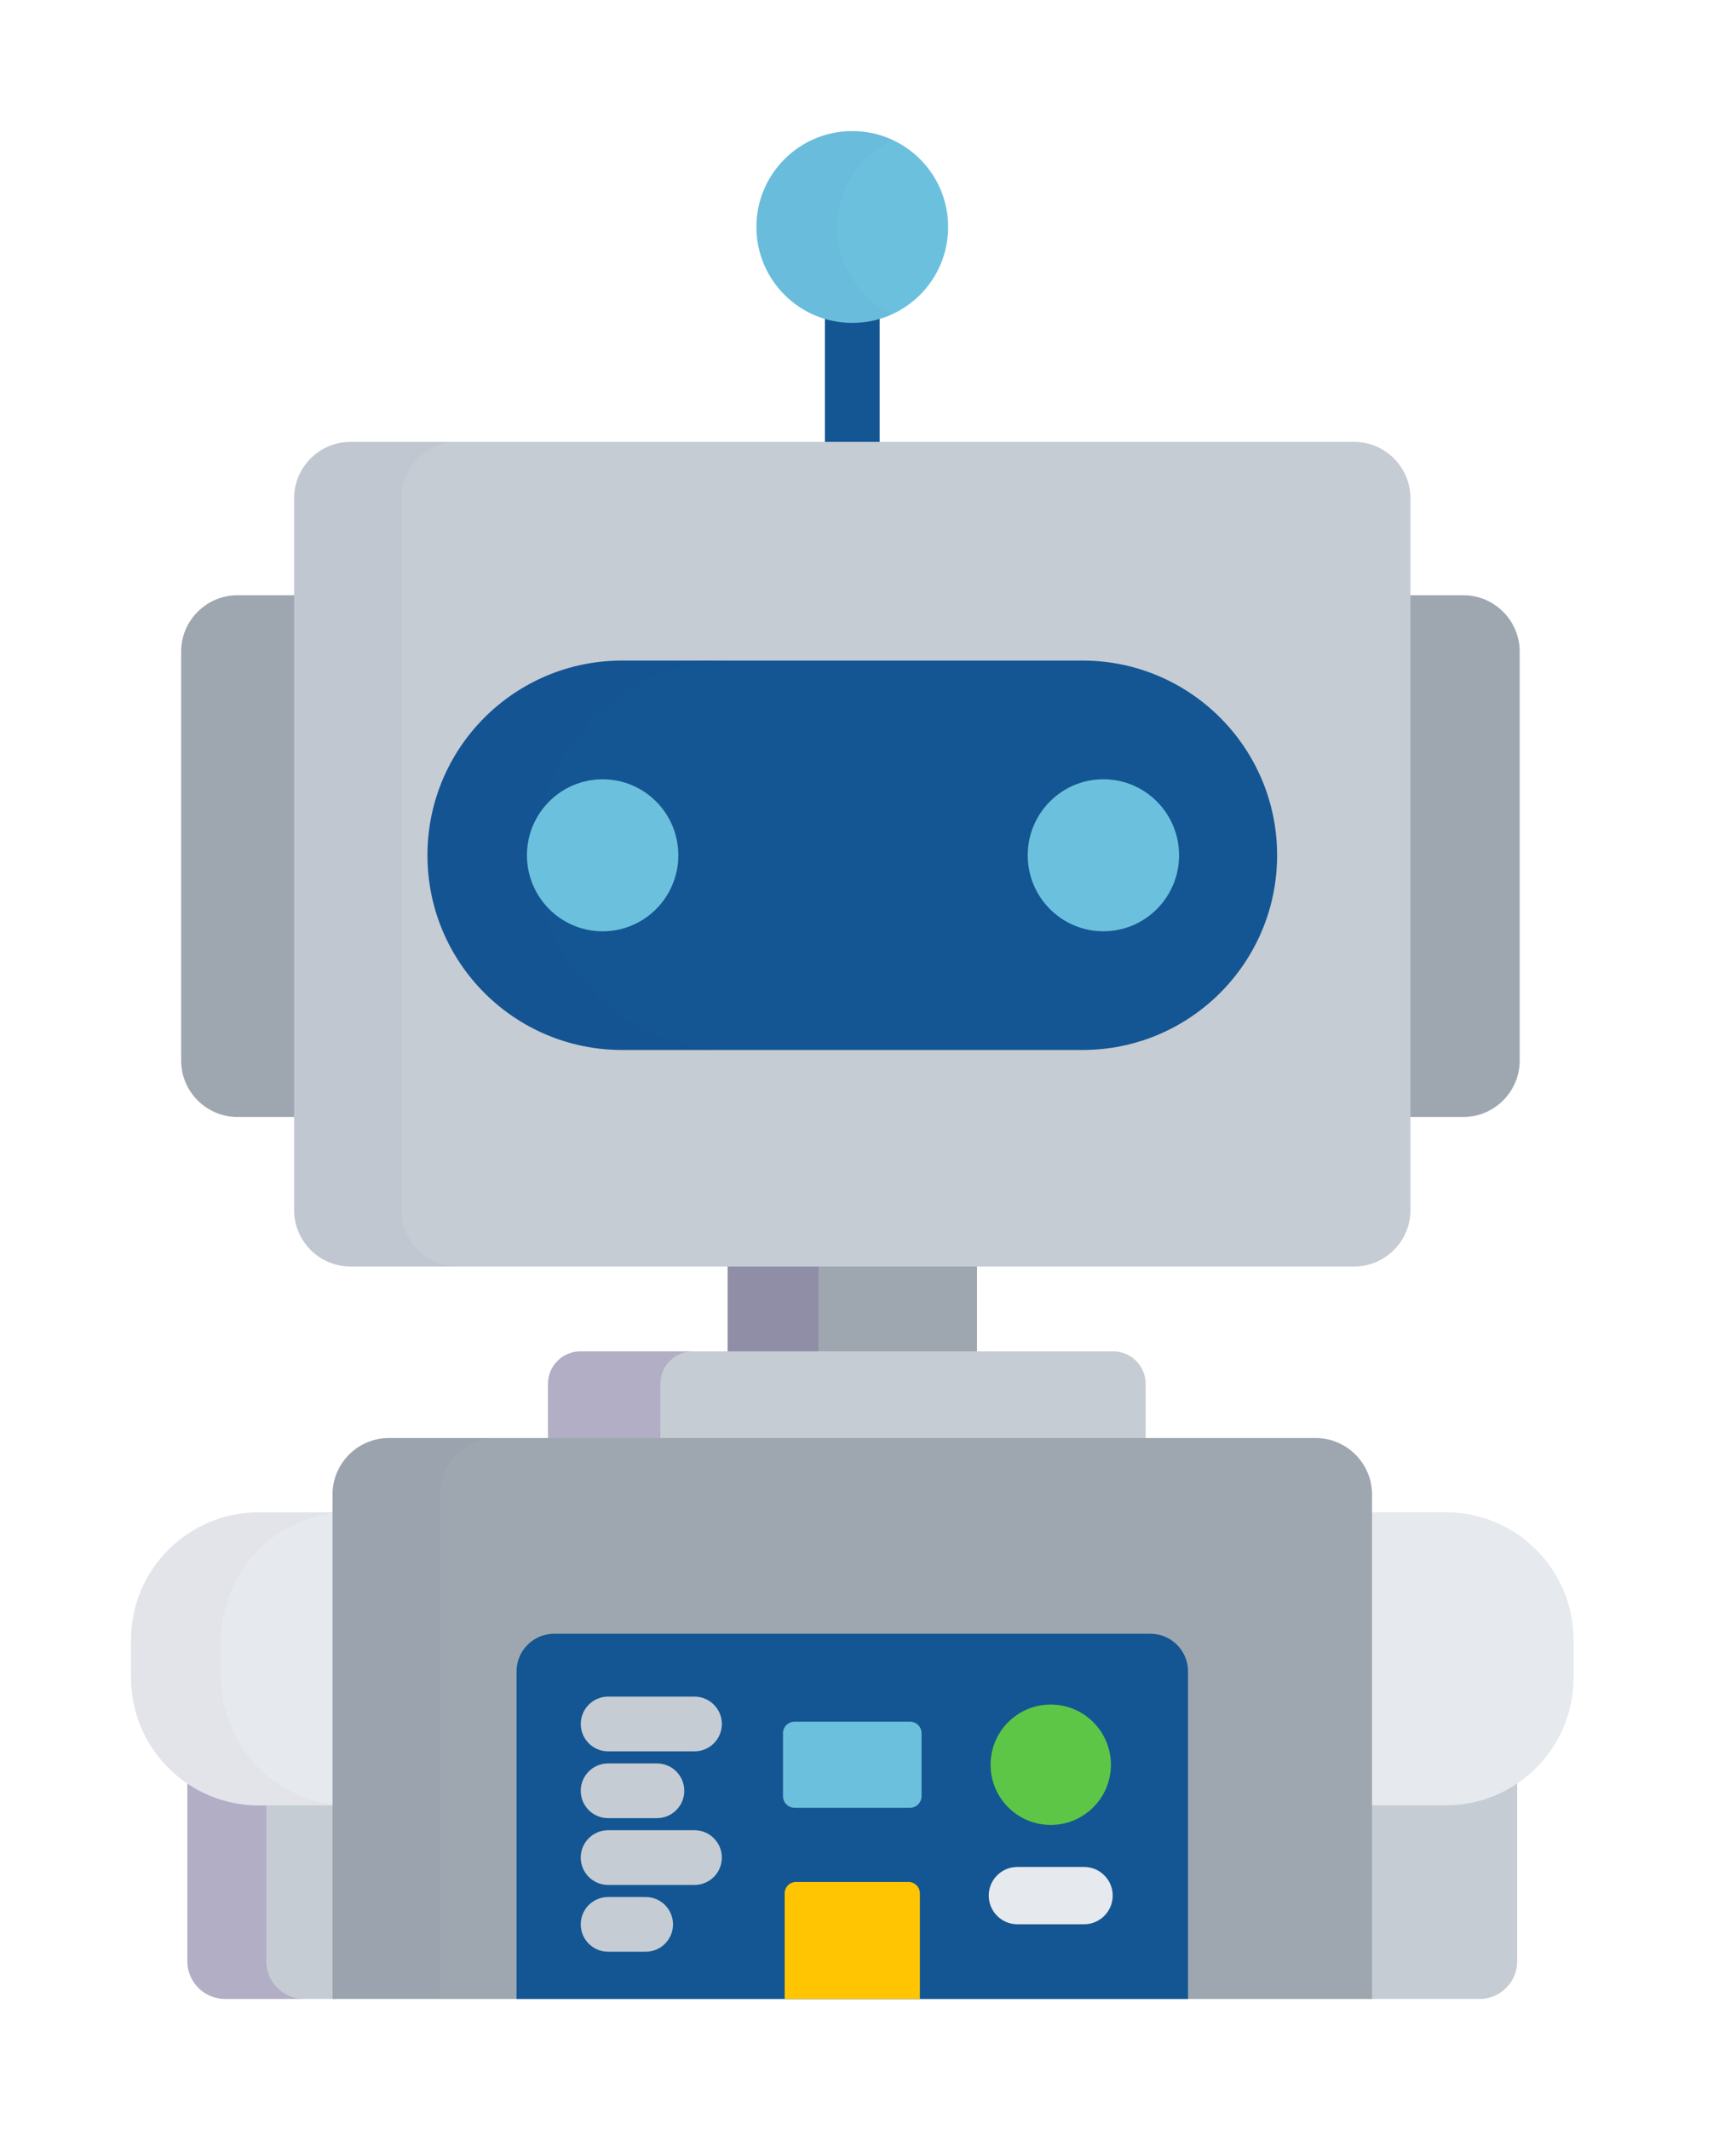<svg width="53" height="65" viewBox="0 0 53 65" fill="none" xmlns="http://www.w3.org/2000/svg">
<g filter="url(#filter0_d_2_250)">
<path d="M26.02 5.742C25.73 5.742 25.449 5.698 25.185 5.616V9.596H26.855V5.616C26.591 5.698 26.311 5.742 26.02 5.742Z" fill="#135693"/>
<path d="M26.02 5.854C27.637 5.854 28.947 4.543 28.947 2.927C28.947 1.31 27.637 0 26.02 0C24.404 0 23.093 1.31 23.093 2.927C23.093 4.543 24.404 5.854 26.02 5.854Z" fill="#6BC1DD"/>
<g opacity="0.15">
<path opacity="0.15" d="M25.557 2.927C25.557 1.751 26.251 0.737 27.252 0.272C26.877 0.098 26.46 0 26.02 0C24.404 0 23.093 1.31 23.093 2.927C23.093 4.543 24.404 5.854 26.02 5.854C26.46 5.854 26.877 5.756 27.252 5.582C26.251 5.117 25.557 4.103 25.557 2.927Z" fill="#440075"/>
</g>
<path d="M44.676 14.164H42.95V30.086H44.676C45.622 30.086 46.396 29.312 46.396 28.365V15.884C46.396 14.938 45.622 14.164 44.676 14.164Z" fill="#9EA7AF"/>
<path d="M9.09 14.164H7.251C6.304 14.164 5.53 14.938 5.53 15.884V28.366C5.53 29.312 6.304 30.086 7.251 30.086H9.09L9.09 14.164Z" fill="#9EA7AF"/>
<path d="M10.264 50.916H7.899C7.092 50.916 6.342 50.671 5.72 50.251V55.853C5.72 56.484 6.236 57 6.867 57H10.264V50.916Z" fill="#C5CCD3"/>
<path d="M44.141 50.916H41.777V57H45.173C45.804 57 46.32 56.484 46.32 55.853V50.251C45.698 50.671 44.948 50.916 44.141 50.916Z" fill="#C5CCD3"/>
<path opacity="0.15" d="M8.129 55.853V50.916H7.899C7.092 50.916 6.342 50.671 5.72 50.251V55.853C5.72 56.484 6.236 57 6.867 57H9.276C8.645 57 8.129 56.484 8.129 55.853Z" fill="#440075"/>
<path d="M10.264 42.149H7.899C5.746 42.149 4 43.895 4 46.048V47.195C4 49.349 5.746 51.095 7.899 51.095H10.263L10.264 42.149Z" fill="#E6E9ED"/>
<path d="M44.141 42.148H41.777V51.093H44.141C46.295 51.093 48.04 49.347 48.04 47.194V46.047C48.04 43.893 46.294 42.148 44.141 42.148Z" fill="#E6E9ED"/>
<g opacity="0.15">
<path opacity="0.15" d="M6.753 47.194V46.047C6.753 43.894 8.498 42.148 10.652 42.148H7.899C5.746 42.148 4 43.894 4 46.047V47.194C4 49.348 5.746 51.093 7.899 51.093H10.652C8.498 51.093 6.753 49.348 6.753 47.194Z" fill="#440075"/>
</g>
<path d="M29.828 34.517H22.214V37.362H29.828V34.517Z" fill="#9EA7AF"/>
<path opacity="0.15" d="M24.988 34.517H22.214V37.362H24.988V34.517Z" fill="#440075"/>
<path d="M34.976 40.078V38.227C34.976 37.683 34.531 37.238 33.987 37.238H17.72C17.175 37.238 16.73 37.683 16.73 38.227V40.078H34.976Z" fill="#C5CCD3"/>
<path opacity="0.15" d="M20.16 40.078V38.227C20.16 37.683 20.606 37.238 21.15 37.238H17.72C17.175 37.238 16.73 37.683 16.73 38.227V40.078H20.16Z" fill="#440075"/>
<path d="M40.168 39.883H11.873C10.926 39.883 10.152 40.657 10.152 41.603V57H41.888V41.603C41.888 40.657 41.114 39.883 40.168 39.883Z" fill="#9EA7AF"/>
<g opacity="0.15">
<path opacity="0.15" d="M15.158 39.883H11.873C10.926 39.883 10.152 40.657 10.152 41.603V57H13.437V41.603C13.437 40.657 14.211 39.883 15.158 39.883Z" fill="#440075"/>
</g>
<path d="M43.061 32.929C43.061 33.876 42.287 34.65 41.341 34.65H10.699C9.753 34.65 8.979 33.876 8.979 32.929V11.205C8.979 10.258 9.753 9.484 10.699 9.484H41.341C42.287 9.484 43.061 10.258 43.061 11.205V32.929Z" fill="#C5CCD3"/>
<g opacity="0.15">
<path opacity="0.15" d="M12.258 32.929V11.205C12.258 10.258 13.032 9.484 13.978 9.484H10.699C9.753 9.484 8.979 10.258 8.979 11.205V32.929C8.979 33.876 9.753 34.65 10.699 34.65H13.978C13.032 34.65 12.258 33.876 12.258 32.929Z" fill="#440075"/>
</g>
<path d="M38.99 22.099C38.99 25.381 36.33 28.041 33.048 28.041H18.992C15.71 28.041 13.05 25.381 13.05 22.099C13.05 18.818 15.71 16.158 18.992 16.158H33.048C36.33 16.158 38.99 18.818 38.99 22.099Z" fill="#135693"/>
<g opacity="0.15">
<path opacity="0.15" d="M16.386 22.099C16.386 18.818 19.047 16.158 22.328 16.158H18.992C15.71 16.158 13.05 18.818 13.05 22.099C13.05 25.381 15.71 28.041 18.992 28.041H22.328C19.047 28.041 16.386 25.381 16.386 22.099Z" fill="#440075"/>
</g>
<path d="M18.399 24.42C19.675 24.42 20.709 23.381 20.709 22.1C20.709 20.819 19.675 19.781 18.399 19.781C17.123 19.781 16.088 20.819 16.088 22.1C16.088 23.381 17.123 24.42 18.399 24.42Z" fill="#6BC1DD"/>
<path d="M33.686 24.419C34.962 24.419 35.997 23.381 35.997 22.1C35.997 20.819 34.962 19.78 33.686 19.78C32.41 19.78 31.376 20.819 31.376 22.1C31.376 23.381 32.41 24.419 33.686 24.419Z" fill="#6BC1DD"/>
<path d="M36.27 57V47.002C36.27 46.371 35.754 45.855 35.123 45.855H16.917C16.286 45.855 15.77 46.371 15.77 47.002V57H36.27Z" fill="#135693"/>
<path d="M28.084 57V53.775C28.084 53.586 27.93 53.431 27.741 53.431H24.3C24.111 53.431 23.956 53.586 23.956 53.775V57H28.084Z" fill="#FFC502"/>
<path d="M21.203 49.444H18.566C18.104 49.444 17.731 49.071 17.731 48.609C17.731 48.148 18.104 47.774 18.566 47.774H21.203C21.665 47.774 22.038 48.148 22.038 48.609C22.038 49.071 21.665 49.444 21.203 49.444Z" fill="#C5CCD3"/>
<path d="M20.056 51.483H18.565C18.104 51.483 17.73 51.109 17.73 50.648C17.73 50.186 18.104 49.813 18.565 49.813H20.056C20.518 49.813 20.891 50.186 20.891 50.648C20.891 51.109 20.517 51.483 20.056 51.483Z" fill="#C5CCD3"/>
<path d="M21.203 53.521H18.565C18.104 53.521 17.73 53.148 17.73 52.686C17.73 52.225 18.104 51.851 18.565 51.851H21.203C21.664 51.851 22.038 52.225 22.038 52.686C22.038 53.148 21.664 53.521 21.203 53.521Z" fill="#C5CCD3"/>
<path d="M19.712 55.559H18.565C18.104 55.559 17.73 55.186 17.73 54.724C17.73 54.263 18.104 53.889 18.565 53.889H19.712C20.173 53.889 20.547 54.263 20.547 54.724C20.547 55.186 20.173 55.559 19.712 55.559Z" fill="#C5CCD3"/>
<path d="M33.096 54.721H31.06C30.577 54.721 30.186 54.329 30.186 53.846C30.186 53.363 30.577 52.972 31.06 52.972H33.096C33.579 52.972 33.971 53.363 33.971 53.846C33.971 54.329 33.579 54.721 33.096 54.721Z" fill="#E6E9ED"/>
<path d="M32.079 51.69C33.093 51.69 33.916 50.867 33.916 49.853C33.916 48.838 33.093 48.016 32.079 48.016C31.064 48.016 30.242 48.838 30.242 49.853C30.242 50.867 31.064 51.69 32.079 51.69Z" fill="#5DC647"/>
<path d="M28.135 50.813C28.135 51.007 27.977 51.166 27.783 51.166H24.257C24.064 51.166 23.905 51.007 23.905 50.813V48.891C23.905 48.697 24.064 48.539 24.257 48.539H27.783C27.977 48.539 28.135 48.697 28.135 48.891V50.813Z" fill="#6BC1DD"/>
</g>
<defs>
<filter id="filter0_d_2_250" x="0" y="0" width="52.04" height="65" filterUnits="userSpaceOnUse" color-interpolation-filters="sRGB">
<feFlood flood-opacity="0" result="BackgroundImageFix"/>
<feColorMatrix in="SourceAlpha" type="matrix" values="0 0 0 0 0 0 0 0 0 0 0 0 0 0 0 0 0 0 127 0" result="hardAlpha"/>
<feOffset dy="4"/>
<feGaussianBlur stdDeviation="2"/>
<feComposite in2="hardAlpha" operator="out"/>
<feColorMatrix type="matrix" values="0 0 0 0 0 0 0 0 0 0 0 0 0 0 0 0 0 0 0.25 0"/>
<feBlend mode="normal" in2="BackgroundImageFix" result="effect1_dropShadow_2_250"/>
<feBlend mode="normal" in="SourceGraphic" in2="effect1_dropShadow_2_250" result="shape"/>
</filter>
</defs>
</svg>
